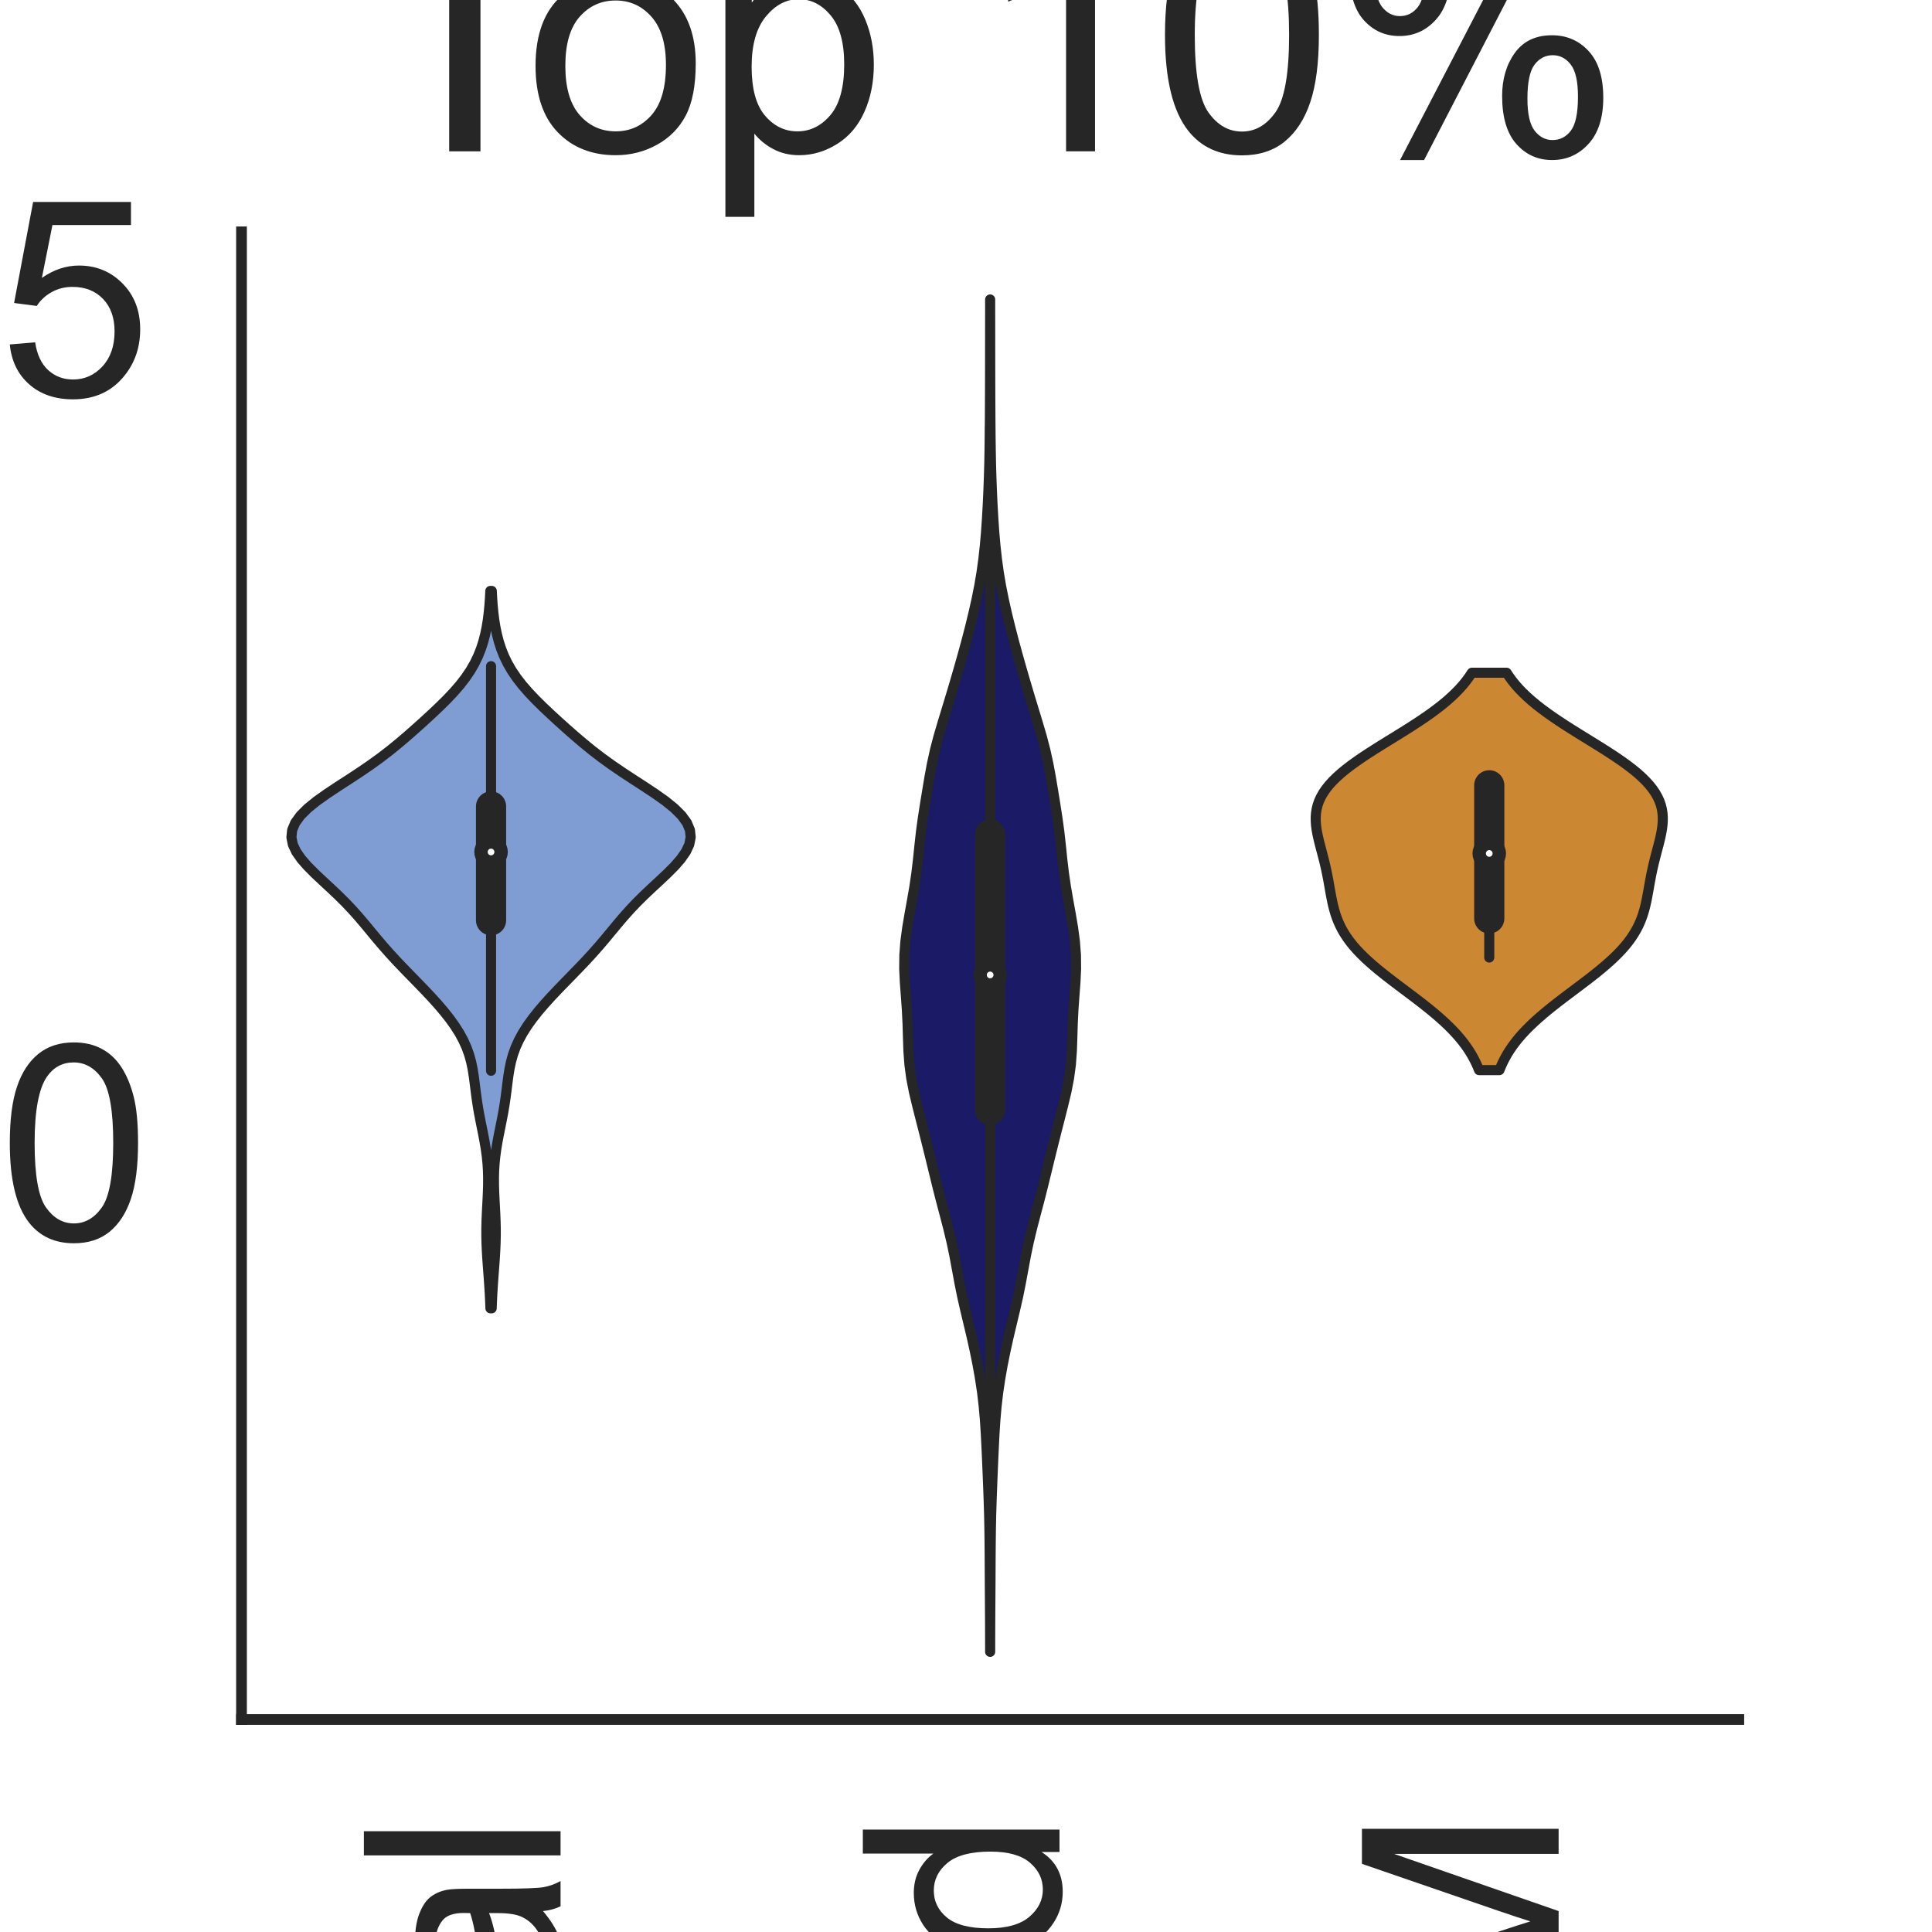 <?xml version="1.0" encoding="utf-8" standalone="no"?>
<!DOCTYPE svg PUBLIC "-//W3C//DTD SVG 1.1//EN"
  "http://www.w3.org/Graphics/SVG/1.1/DTD/svg11.dtd">
<svg height="144pt" version="1.1" viewBox="0 0 144 144" width="144pt" xmlns="http://www.w3.org/2000/svg" xmlns:xlink="http://www.w3.org/1999/xlink">
 <defs>
  <style type="text/css">*{stroke-linecap:butt;stroke-linejoin:round;}</style>
 </defs>
 <g id="figure_1">
  <g id="patch_1">
   <path d="M 0 144 
L 144 144 
L 144 0 
L 0 0 
z
" style="fill:#ffffff;"/>
  </g>
  <g id="axes_1">
   <g id="patch_2">
    <path d="M 18 128.16 
L 129.6 128.16 
L 129.6 17.28 
L 18 17.28 
z
" style="fill:#ffffff;"/>
   </g>
   <g id="matplotlib.axis_1">
    <g id="xtick_1">
     <g id="text_1">
      <!-- Original -->
      <g style="fill:#262626;" transform="translate(41.781 204.072)rotate(-90)scale(0.2 -0.2)">
       <defs>
        <path d="M 309 2231 
Q 309 3372 921 4017 
Q 1534 4663 2503 4663 
Q 3138 4663 3647 4359 
Q 4156 4056 4423 3514 
Q 4691 2972 4691 2284 
Q 4691 1588 4409 1038 
Q 4128 488 3612 205 
Q 3097 -78 2500 -78 
Q 1853 -78 1343 234 
Q 834 547 571 1087 
Q 309 1628 309 2231 
z
M 934 2222 
Q 934 1394 1379 917 
Q 1825 441 2497 441 
Q 3181 441 3623 922 
Q 4066 1403 4066 2288 
Q 4066 2847 3877 3264 
Q 3688 3681 3323 3911 
Q 2959 4141 2506 4141 
Q 1863 4141 1398 3698 
Q 934 3256 934 2222 
z
" id="ArialMT-4f" transform="scale(0.016)"/>
        <path d="M 416 0 
L 416 3319 
L 922 3319 
L 922 2816 
Q 1116 3169 1280 3281 
Q 1444 3394 1641 3394 
Q 1925 3394 2219 3213 
L 2025 2691 
Q 1819 2813 1613 2813 
Q 1428 2813 1281 2702 
Q 1134 2591 1072 2394 
Q 978 2094 978 1738 
L 978 0 
L 416 0 
z
" id="ArialMT-72" transform="scale(0.016)"/>
        <path d="M 425 3934 
L 425 4581 
L 988 4581 
L 988 3934 
L 425 3934 
z
M 425 0 
L 425 3319 
L 988 3319 
L 988 0 
L 425 0 
z
" id="ArialMT-69" transform="scale(0.016)"/>
        <path d="M 319 -275 
L 866 -356 
Q 900 -609 1056 -725 
Q 1266 -881 1628 -881 
Q 2019 -881 2231 -725 
Q 2444 -569 2519 -288 
Q 2563 -116 2559 434 
Q 2191 0 1641 0 
Q 956 0 581 494 
Q 206 988 206 1678 
Q 206 2153 378 2554 
Q 550 2956 876 3175 
Q 1203 3394 1644 3394 
Q 2231 3394 2613 2919 
L 2613 3319 
L 3131 3319 
L 3131 450 
Q 3131 -325 2973 -648 
Q 2816 -972 2473 -1159 
Q 2131 -1347 1631 -1347 
Q 1038 -1347 672 -1080 
Q 306 -813 319 -275 
z
M 784 1719 
Q 784 1066 1043 766 
Q 1303 466 1694 466 
Q 2081 466 2343 764 
Q 2606 1063 2606 1700 
Q 2606 2309 2336 2618 
Q 2066 2928 1684 2928 
Q 1309 2928 1046 2623 
Q 784 2319 784 1719 
z
" id="ArialMT-67" transform="scale(0.016)"/>
        <path d="M 422 0 
L 422 3319 
L 928 3319 
L 928 2847 
Q 1294 3394 1984 3394 
Q 2284 3394 2536 3286 
Q 2788 3178 2913 3003 
Q 3038 2828 3088 2588 
Q 3119 2431 3119 2041 
L 3119 0 
L 2556 0 
L 2556 2019 
Q 2556 2363 2490 2533 
Q 2425 2703 2258 2804 
Q 2091 2906 1866 2906 
Q 1506 2906 1245 2678 
Q 984 2450 984 1813 
L 984 0 
L 422 0 
z
" id="ArialMT-6e" transform="scale(0.016)"/>
        <path d="M 2588 409 
Q 2275 144 1986 34 
Q 1697 -75 1366 -75 
Q 819 -75 525 192 
Q 231 459 231 875 
Q 231 1119 342 1320 
Q 453 1522 633 1644 
Q 813 1766 1038 1828 
Q 1203 1872 1538 1913 
Q 2219 1994 2541 2106 
Q 2544 2222 2544 2253 
Q 2544 2597 2384 2738 
Q 2169 2928 1744 2928 
Q 1347 2928 1158 2789 
Q 969 2650 878 2297 
L 328 2372 
Q 403 2725 575 2942 
Q 747 3159 1072 3276 
Q 1397 3394 1825 3394 
Q 2250 3394 2515 3294 
Q 2781 3194 2906 3042 
Q 3031 2891 3081 2659 
Q 3109 2516 3109 2141 
L 3109 1391 
Q 3109 606 3145 398 
Q 3181 191 3288 0 
L 2700 0 
Q 2613 175 2588 409 
z
M 2541 1666 
Q 2234 1541 1622 1453 
Q 1275 1403 1131 1340 
Q 988 1278 909 1158 
Q 831 1038 831 891 
Q 831 666 1001 516 
Q 1172 366 1500 366 
Q 1825 366 2078 508 
Q 2331 650 2450 897 
Q 2541 1088 2541 1459 
L 2541 1666 
z
" id="ArialMT-61" transform="scale(0.016)"/>
        <path d="M 409 0 
L 409 4581 
L 972 4581 
L 972 0 
L 409 0 
z
" id="ArialMT-6c" transform="scale(0.016)"/>
       </defs>
       <use xlink:href="#ArialMT-4f"/>
       <use x="77.783" xlink:href="#ArialMT-72"/>
       <use x="111.084" xlink:href="#ArialMT-69"/>
       <use x="133.301" xlink:href="#ArialMT-67"/>
       <use x="188.916" xlink:href="#ArialMT-69"/>
       <use x="211.133" xlink:href="#ArialMT-6e"/>
       <use x="266.748" xlink:href="#ArialMT-61"/>
       <use x="322.363" xlink:href="#ArialMT-6c"/>
      </g>
     </g>
    </g>
    <g id="xtick_2">
     <g id="text_2">
      <!-- Mutated -->
      <g style="fill:#262626;" transform="translate(78.97 207.419)rotate(-90)scale(0.2 -0.2)">
       <defs>
        <path d="M 475 0 
L 475 4581 
L 1388 4581 
L 2472 1338 
Q 2622 884 2691 659 
Q 2769 909 2934 1394 
L 4031 4581 
L 4847 4581 
L 4847 0 
L 4263 0 
L 4263 3834 
L 2931 0 
L 2384 0 
L 1059 3900 
L 1059 0 
L 475 0 
z
" id="ArialMT-4d" transform="scale(0.016)"/>
        <path d="M 2597 0 
L 2597 488 
Q 2209 -75 1544 -75 
Q 1250 -75 995 37 
Q 741 150 617 320 
Q 494 491 444 738 
Q 409 903 409 1263 
L 409 3319 
L 972 3319 
L 972 1478 
Q 972 1038 1006 884 
Q 1059 663 1231 536 
Q 1403 409 1656 409 
Q 1909 409 2131 539 
Q 2353 669 2445 892 
Q 2538 1116 2538 1541 
L 2538 3319 
L 3100 3319 
L 3100 0 
L 2597 0 
z
" id="ArialMT-75" transform="scale(0.016)"/>
        <path d="M 1650 503 
L 1731 6 
Q 1494 -44 1306 -44 
Q 1000 -44 831 53 
Q 663 150 594 308 
Q 525 466 525 972 
L 525 2881 
L 113 2881 
L 113 3319 
L 525 3319 
L 525 4141 
L 1084 4478 
L 1084 3319 
L 1650 3319 
L 1650 2881 
L 1084 2881 
L 1084 941 
Q 1084 700 1114 631 
Q 1144 563 1211 522 
Q 1278 481 1403 481 
Q 1497 481 1650 503 
z
" id="ArialMT-74" transform="scale(0.016)"/>
        <path d="M 2694 1069 
L 3275 997 
Q 3138 488 2766 206 
Q 2394 -75 1816 -75 
Q 1088 -75 661 373 
Q 234 822 234 1631 
Q 234 2469 665 2931 
Q 1097 3394 1784 3394 
Q 2450 3394 2872 2941 
Q 3294 2488 3294 1666 
Q 3294 1616 3291 1516 
L 816 1516 
Q 847 969 1125 678 
Q 1403 388 1819 388 
Q 2128 388 2347 550 
Q 2566 713 2694 1069 
z
M 847 1978 
L 2700 1978 
Q 2663 2397 2488 2606 
Q 2219 2931 1791 2931 
Q 1403 2931 1139 2672 
Q 875 2413 847 1978 
z
" id="ArialMT-65" transform="scale(0.016)"/>
        <path d="M 2575 0 
L 2575 419 
Q 2259 -75 1647 -75 
Q 1250 -75 917 144 
Q 584 363 401 755 
Q 219 1147 219 1656 
Q 219 2153 384 2558 
Q 550 2963 881 3178 
Q 1213 3394 1622 3394 
Q 1922 3394 2156 3267 
Q 2391 3141 2538 2938 
L 2538 4581 
L 3097 4581 
L 3097 0 
L 2575 0 
z
M 797 1656 
Q 797 1019 1065 703 
Q 1334 388 1700 388 
Q 2069 388 2326 689 
Q 2584 991 2584 1609 
Q 2584 2291 2321 2609 
Q 2059 2928 1675 2928 
Q 1300 2928 1048 2622 
Q 797 2316 797 1656 
z
" id="ArialMT-64" transform="scale(0.016)"/>
       </defs>
       <use xlink:href="#ArialMT-4d"/>
       <use x="83.301" xlink:href="#ArialMT-75"/>
       <use x="138.916" xlink:href="#ArialMT-74"/>
       <use x="166.699" xlink:href="#ArialMT-61"/>
       <use x="222.314" xlink:href="#ArialMT-74"/>
       <use x="250.098" xlink:href="#ArialMT-65"/>
       <use x="305.713" xlink:href="#ArialMT-64"/>
      </g>
     </g>
    </g>
    <g id="xtick_3">
     <g id="text_3">
      <!-- STORM -->
      <g style="fill:#262626;" transform="translate(116.17 207.026)rotate(-90)scale(0.2 -0.2)">
       <defs>
        <path d="M 288 1472 
L 859 1522 
Q 900 1178 1048 958 
Q 1197 738 1509 602 
Q 1822 466 2213 466 
Q 2559 466 2825 569 
Q 3091 672 3220 851 
Q 3350 1031 3350 1244 
Q 3350 1459 3225 1620 
Q 3100 1781 2813 1891 
Q 2628 1963 1997 2114 
Q 1366 2266 1113 2400 
Q 784 2572 623 2826 
Q 463 3081 463 3397 
Q 463 3744 659 4045 
Q 856 4347 1234 4503 
Q 1613 4659 2075 4659 
Q 2584 4659 2973 4495 
Q 3363 4331 3572 4012 
Q 3781 3694 3797 3291 
L 3216 3247 
Q 3169 3681 2898 3903 
Q 2628 4125 2100 4125 
Q 1550 4125 1298 3923 
Q 1047 3722 1047 3438 
Q 1047 3191 1225 3031 
Q 1400 2872 2139 2705 
Q 2878 2538 3153 2413 
Q 3553 2228 3743 1945 
Q 3934 1663 3934 1294 
Q 3934 928 3725 604 
Q 3516 281 3123 101 
Q 2731 -78 2241 -78 
Q 1619 -78 1198 103 
Q 778 284 539 648 
Q 300 1013 288 1472 
z
" id="ArialMT-53" transform="scale(0.016)"/>
        <path d="M 1659 0 
L 1659 4041 
L 150 4041 
L 150 4581 
L 3781 4581 
L 3781 4041 
L 2266 4041 
L 2266 0 
L 1659 0 
z
" id="ArialMT-54" transform="scale(0.016)"/>
        <path d="M 503 0 
L 503 4581 
L 2534 4581 
Q 3147 4581 3465 4457 
Q 3784 4334 3975 4021 
Q 4166 3709 4166 3331 
Q 4166 2844 3850 2509 
Q 3534 2175 2875 2084 
Q 3116 1969 3241 1856 
Q 3506 1613 3744 1247 
L 4541 0 
L 3778 0 
L 3172 953 
Q 2906 1366 2734 1584 
Q 2563 1803 2427 1890 
Q 2291 1978 2150 2013 
Q 2047 2034 1813 2034 
L 1109 2034 
L 1109 0 
L 503 0 
z
M 1109 2559 
L 2413 2559 
Q 2828 2559 3062 2645 
Q 3297 2731 3419 2920 
Q 3541 3109 3541 3331 
Q 3541 3656 3305 3865 
Q 3069 4075 2559 4075 
L 1109 4075 
L 1109 2559 
z
" id="ArialMT-52" transform="scale(0.016)"/>
       </defs>
       <use xlink:href="#ArialMT-53"/>
       <use x="66.699" xlink:href="#ArialMT-54"/>
       <use x="126.033" xlink:href="#ArialMT-4f"/>
       <use x="203.816" xlink:href="#ArialMT-52"/>
       <use x="276.033" xlink:href="#ArialMT-4d"/>
      </g>
     </g>
    </g>
    <g id="text_4">
     <!-- Method -->
     <g style="fill:#262626;" transform="translate(40.448 225.735)scale(0.2 -0.2)">
      <defs>
       <path d="M 422 0 
L 422 4581 
L 984 4581 
L 984 2938 
Q 1378 3394 1978 3394 
Q 2347 3394 2619 3248 
Q 2891 3103 3008 2847 
Q 3125 2591 3125 2103 
L 3125 0 
L 2563 0 
L 2563 2103 
Q 2563 2525 2380 2717 
Q 2197 2909 1863 2909 
Q 1613 2909 1392 2779 
Q 1172 2650 1078 2428 
Q 984 2206 984 1816 
L 984 0 
L 422 0 
z
" id="ArialMT-68" transform="scale(0.016)"/>
       <path d="M 213 1659 
Q 213 2581 725 3025 
Q 1153 3394 1769 3394 
Q 2453 3394 2887 2945 
Q 3322 2497 3322 1706 
Q 3322 1066 3130 698 
Q 2938 331 2570 128 
Q 2203 -75 1769 -75 
Q 1072 -75 642 372 
Q 213 819 213 1659 
z
M 791 1659 
Q 791 1022 1069 705 
Q 1347 388 1769 388 
Q 2188 388 2466 706 
Q 2744 1025 2744 1678 
Q 2744 2294 2464 2611 
Q 2184 2928 1769 2928 
Q 1347 2928 1069 2612 
Q 791 2297 791 1659 
z
" id="ArialMT-6f" transform="scale(0.016)"/>
      </defs>
      <use xlink:href="#ArialMT-4d"/>
      <use x="83.301" xlink:href="#ArialMT-65"/>
      <use x="138.916" xlink:href="#ArialMT-74"/>
      <use x="166.699" xlink:href="#ArialMT-68"/>
      <use x="222.314" xlink:href="#ArialMT-6f"/>
      <use x="277.93" xlink:href="#ArialMT-64"/>
     </g>
    </g>
   </g>
   <g id="matplotlib.axis_2">
    <g id="ytick_1">
     <g id="text_5">
      <!-- 0.0 -->
      <g style="fill:#262626;" transform="translate(-16.8 92.416)scale(0.2 -0.2)">
       <defs>
        <path d="M 266 2259 
Q 266 3072 433 3567 
Q 600 4063 929 4331 
Q 1259 4600 1759 4600 
Q 2128 4600 2406 4451 
Q 2684 4303 2865 4023 
Q 3047 3744 3150 3342 
Q 3253 2941 3253 2259 
Q 3253 1453 3087 958 
Q 2922 463 2592 192 
Q 2263 -78 1759 -78 
Q 1097 -78 719 397 
Q 266 969 266 2259 
z
M 844 2259 
Q 844 1131 1108 757 
Q 1372 384 1759 384 
Q 2147 384 2411 759 
Q 2675 1134 2675 2259 
Q 2675 3391 2411 3762 
Q 2147 4134 1753 4134 
Q 1366 4134 1134 3806 
Q 844 3388 844 2259 
z
" id="ArialMT-30" transform="scale(0.016)"/>
        <path d="M 581 0 
L 581 641 
L 1222 641 
L 1222 0 
L 581 0 
z
" id="ArialMT-2e" transform="scale(0.016)"/>
       </defs>
       <use xlink:href="#ArialMT-30"/>
       <use x="55.615" xlink:href="#ArialMT-2e"/>
       <use x="83.398" xlink:href="#ArialMT-30"/>
      </g>
     </g>
    </g>
    <g id="ytick_2">
     <g id="text_6">
      <!-- 2.5 -->
      <g style="fill:#262626;" transform="translate(-16.8 29.514)scale(0.2 -0.2)">
       <defs>
        <path d="M 3222 541 
L 3222 0 
L 194 0 
Q 188 203 259 391 
Q 375 700 629 1000 
Q 884 1300 1366 1694 
Q 2113 2306 2375 2664 
Q 2638 3022 2638 3341 
Q 2638 3675 2398 3904 
Q 2159 4134 1775 4134 
Q 1369 4134 1125 3890 
Q 881 3647 878 3216 
L 300 3275 
Q 359 3922 746 4261 
Q 1134 4600 1788 4600 
Q 2447 4600 2831 4234 
Q 3216 3869 3216 3328 
Q 3216 3053 3103 2787 
Q 2991 2522 2730 2228 
Q 2469 1934 1863 1422 
Q 1356 997 1212 845 
Q 1069 694 975 541 
L 3222 541 
z
" id="ArialMT-32" transform="scale(0.016)"/>
        <path d="M 266 1200 
L 856 1250 
Q 922 819 1161 601 
Q 1400 384 1738 384 
Q 2144 384 2425 690 
Q 2706 997 2706 1503 
Q 2706 1984 2436 2262 
Q 2166 2541 1728 2541 
Q 1456 2541 1237 2417 
Q 1019 2294 894 2097 
L 366 2166 
L 809 4519 
L 3088 4519 
L 3088 3981 
L 1259 3981 
L 1013 2750 
Q 1425 3038 1878 3038 
Q 2478 3038 2890 2622 
Q 3303 2206 3303 1553 
Q 3303 931 2941 478 
Q 2500 -78 1738 -78 
Q 1113 -78 717 272 
Q 322 622 266 1200 
z
" id="ArialMT-35" transform="scale(0.016)"/>
       </defs>
       <use xlink:href="#ArialMT-32"/>
       <use x="55.615" xlink:href="#ArialMT-2e"/>
       <use x="83.398" xlink:href="#ArialMT-35"/>
      </g>
     </g>
    </g>
    <g id="text_7">
     <!-- Predictions -->
     <g style="fill:#262626;" transform="translate(-24.775 122.186)rotate(-90)scale(0.2 -0.2)">
      <defs>
       <path d="M 494 0 
L 494 4581 
L 2222 4581 
Q 2678 4581 2919 4538 
Q 3256 4481 3484 4323 
Q 3713 4166 3852 3881 
Q 3991 3597 3991 3256 
Q 3991 2672 3619 2267 
Q 3247 1863 2275 1863 
L 1100 1863 
L 1100 0 
L 494 0 
z
M 1100 2403 
L 2284 2403 
Q 2872 2403 3119 2622 
Q 3366 2841 3366 3238 
Q 3366 3525 3220 3729 
Q 3075 3934 2838 4000 
Q 2684 4041 2272 4041 
L 1100 4041 
L 1100 2403 
z
" id="ArialMT-50" transform="scale(0.016)"/>
       <path d="M 2588 1216 
L 3141 1144 
Q 3050 572 2676 248 
Q 2303 -75 1759 -75 
Q 1078 -75 664 370 
Q 250 816 250 1647 
Q 250 2184 428 2587 
Q 606 2991 970 3192 
Q 1334 3394 1763 3394 
Q 2303 3394 2647 3120 
Q 2991 2847 3088 2344 
L 2541 2259 
Q 2463 2594 2264 2762 
Q 2066 2931 1784 2931 
Q 1359 2931 1093 2626 
Q 828 2322 828 1663 
Q 828 994 1084 691 
Q 1341 388 1753 388 
Q 2084 388 2306 591 
Q 2528 794 2588 1216 
z
" id="ArialMT-63" transform="scale(0.016)"/>
       <path d="M 197 991 
L 753 1078 
Q 800 744 1014 566 
Q 1228 388 1613 388 
Q 2000 388 2187 545 
Q 2375 703 2375 916 
Q 2375 1106 2209 1216 
Q 2094 1291 1634 1406 
Q 1016 1563 777 1677 
Q 538 1791 414 1992 
Q 291 2194 291 2438 
Q 291 2659 392 2848 
Q 494 3038 669 3163 
Q 800 3259 1026 3326 
Q 1253 3394 1513 3394 
Q 1903 3394 2198 3281 
Q 2494 3169 2634 2976 
Q 2775 2784 2828 2463 
L 2278 2388 
Q 2241 2644 2061 2787 
Q 1881 2931 1553 2931 
Q 1166 2931 1000 2803 
Q 834 2675 834 2503 
Q 834 2394 903 2306 
Q 972 2216 1119 2156 
Q 1203 2125 1616 2013 
Q 2213 1853 2448 1751 
Q 2684 1650 2818 1456 
Q 2953 1263 2953 975 
Q 2953 694 2789 445 
Q 2625 197 2315 61 
Q 2006 -75 1616 -75 
Q 969 -75 630 194 
Q 291 463 197 991 
z
" id="ArialMT-73" transform="scale(0.016)"/>
      </defs>
      <use xlink:href="#ArialMT-50"/>
      <use x="66.699" xlink:href="#ArialMT-72"/>
      <use x="100" xlink:href="#ArialMT-65"/>
      <use x="155.615" xlink:href="#ArialMT-64"/>
      <use x="211.23" xlink:href="#ArialMT-69"/>
      <use x="233.447" xlink:href="#ArialMT-63"/>
      <use x="283.447" xlink:href="#ArialMT-74"/>
      <use x="311.23" xlink:href="#ArialMT-69"/>
      <use x="333.447" xlink:href="#ArialMT-6f"/>
      <use x="389.062" xlink:href="#ArialMT-6e"/>
      <use x="444.678" xlink:href="#ArialMT-73"/>
     </g>
    </g>
   </g>
   <g id="PolyCollection_1">
    <defs>
     <path d="M 36.647 -46.484 
L 36.553 -46.484 
L 36.532 -47.024 
L 36.505 -47.564 
L 36.472 -48.104 
L 36.435 -48.644 
L 36.395 -49.184 
L 36.354 -49.724 
L 36.316 -50.265 
L 36.284 -50.805 
L 36.261 -51.345 
L 36.249 -51.885 
L 36.249 -52.425 
L 36.261 -52.965 
L 36.283 -53.505 
L 36.31 -54.045 
L 36.339 -54.586 
L 36.364 -55.126 
L 36.38 -55.666 
L 36.383 -56.206 
L 36.369 -56.746 
L 36.335 -57.286 
L 36.281 -57.826 
L 36.208 -58.366 
L 36.117 -58.907 
L 36.015 -59.447 
L 35.906 -59.987 
L 35.798 -60.527 
L 35.695 -61.067 
L 35.603 -61.607 
L 35.523 -62.147 
L 35.452 -62.687 
L 35.385 -63.228 
L 35.315 -63.768 
L 35.229 -64.308 
L 35.117 -64.848 
L 34.968 -65.388 
L 34.774 -65.928 
L 34.53 -66.468 
L 34.236 -67.008 
L 33.892 -67.549 
L 33.503 -68.089 
L 33.075 -68.629 
L 32.613 -69.169 
L 32.124 -69.709 
L 31.614 -70.249 
L 31.091 -70.789 
L 30.564 -71.329 
L 30.039 -71.87 
L 29.525 -72.41 
L 29.029 -72.95 
L 28.552 -73.49 
L 28.092 -74.03 
L 27.644 -74.57 
L 27.197 -75.11 
L 26.738 -75.651 
L 26.257 -76.191 
L 25.745 -76.731 
L 25.2 -77.271 
L 24.629 -77.811 
L 24.046 -78.351 
L 23.472 -78.891 
L 22.933 -79.431 
L 22.46 -79.972 
L 22.082 -80.512 
L 21.827 -81.052 
L 21.72 -81.592 
L 21.776 -82.132 
L 22.002 -82.672 
L 22.393 -83.212 
L 22.935 -83.752 
L 23.602 -84.293 
L 24.362 -84.833 
L 25.176 -85.373 
L 26.01 -85.913 
L 26.832 -86.453 
L 27.623 -86.993 
L 28.369 -87.533 
L 29.071 -88.073 
L 29.734 -88.614 
L 30.368 -89.154 
L 30.982 -89.694 
L 31.582 -90.234 
L 32.169 -90.774 
L 32.74 -91.314 
L 33.287 -91.854 
L 33.8 -92.394 
L 34.27 -92.935 
L 34.689 -93.475 
L 35.056 -94.015 
L 35.368 -94.555 
L 35.63 -95.095 
L 35.845 -95.635 
L 36.02 -96.175 
L 36.161 -96.716 
L 36.272 -97.256 
L 36.36 -97.796 
L 36.427 -98.336 
L 36.479 -98.876 
L 36.517 -99.416 
L 36.545 -99.956 
L 36.655 -99.956 
L 36.655 -99.956 
L 36.683 -99.416 
L 36.721 -98.876 
L 36.773 -98.336 
L 36.84 -97.796 
L 36.928 -97.256 
L 37.039 -96.716 
L 37.18 -96.175 
L 37.355 -95.635 
L 37.57 -95.095 
L 37.832 -94.555 
L 38.144 -94.015 
L 38.511 -93.475 
L 38.93 -92.935 
L 39.4 -92.394 
L 39.913 -91.854 
L 40.46 -91.314 
L 41.031 -90.774 
L 41.618 -90.234 
L 42.218 -89.694 
L 42.832 -89.154 
L 43.466 -88.614 
L 44.129 -88.073 
L 44.831 -87.533 
L 45.577 -86.993 
L 46.368 -86.453 
L 47.19 -85.913 
L 48.024 -85.373 
L 48.838 -84.833 
L 49.598 -84.293 
L 50.265 -83.752 
L 50.807 -83.212 
L 51.199 -82.672 
L 51.424 -82.132 
L 51.48 -81.592 
L 51.373 -81.052 
L 51.118 -80.512 
L 50.74 -79.972 
L 50.267 -79.431 
L 49.728 -78.891 
L 49.154 -78.351 
L 48.571 -77.811 
L 48 -77.271 
L 47.455 -76.731 
L 46.943 -76.191 
L 46.462 -75.651 
L 46.003 -75.11 
L 45.556 -74.57 
L 45.108 -74.03 
L 44.648 -73.49 
L 44.171 -72.95 
L 43.675 -72.41 
L 43.161 -71.87 
L 42.636 -71.329 
L 42.109 -70.789 
L 41.586 -70.249 
L 41.076 -69.709 
L 40.587 -69.169 
L 40.125 -68.629 
L 39.697 -68.089 
L 39.308 -67.549 
L 38.964 -67.008 
L 38.67 -66.468 
L 38.426 -65.928 
L 38.232 -65.388 
L 38.083 -64.848 
L 37.971 -64.308 
L 37.885 -63.768 
L 37.815 -63.228 
L 37.748 -62.687 
L 37.677 -62.147 
L 37.597 -61.607 
L 37.505 -61.067 
L 37.402 -60.527 
L 37.294 -59.987 
L 37.185 -59.447 
L 37.083 -58.907 
L 36.992 -58.366 
L 36.919 -57.826 
L 36.865 -57.286 
L 36.831 -56.746 
L 36.817 -56.206 
L 36.82 -55.666 
L 36.836 -55.126 
L 36.861 -54.586 
L 36.89 -54.045 
L 36.917 -53.505 
L 36.939 -52.965 
L 36.951 -52.425 
L 36.951 -51.885 
L 36.939 -51.345 
L 36.916 -50.805 
L 36.884 -50.265 
L 36.846 -49.724 
L 36.805 -49.184 
L 36.765 -48.644 
L 36.728 -48.104 
L 36.695 -47.564 
L 36.668 -47.024 
L 36.647 -46.484 
z
" id="mf608b77f54" style="stroke:#262626;stroke-width:0.75;"/>
    </defs>
    <g clip-path="url(#p742ef0a41a)">
     <use style="fill:#7f9dd2;stroke:#262626;stroke-width:0.75;" x="0" xlink:href="#mf608b77f54" y="144"/>
    </g>
   </g>
   <g id="PolyCollection_2">
    <defs>
     <path d="M 73.801 -20.88 
L 73.799 -20.88 
L 73.797 -21.898 
L 73.794 -22.916 
L 73.789 -23.935 
L 73.782 -24.953 
L 73.775 -25.971 
L 73.77 -26.989 
L 73.765 -28.007 
L 73.757 -29.025 
L 73.744 -30.044 
L 73.723 -31.062 
L 73.693 -32.08 
L 73.656 -33.098 
L 73.615 -34.116 
L 73.572 -35.135 
L 73.526 -36.153 
L 73.474 -37.171 
L 73.408 -38.189 
L 73.318 -39.207 
L 73.199 -40.225 
L 73.046 -41.244 
L 72.866 -42.262 
L 72.661 -43.28 
L 72.436 -44.298 
L 72.195 -45.316 
L 71.951 -46.335 
L 71.719 -47.353 
L 71.513 -48.371 
L 71.325 -49.389 
L 71.136 -50.407 
L 70.923 -51.425 
L 70.679 -52.444 
L 70.414 -53.462 
L 70.144 -54.48 
L 69.885 -55.498 
L 69.635 -56.516 
L 69.387 -57.535 
L 69.135 -58.553 
L 68.879 -59.571 
L 68.619 -60.589 
L 68.36 -61.607 
L 68.117 -62.625 
L 67.918 -63.644 
L 67.782 -64.662 
L 67.708 -65.68 
L 67.673 -66.698 
L 67.643 -67.716 
L 67.593 -68.735 
L 67.52 -69.753 
L 67.443 -70.771 
L 67.395 -71.789 
L 67.405 -72.807 
L 67.482 -73.825 
L 67.618 -74.844 
L 67.79 -75.862 
L 67.975 -76.88 
L 68.151 -77.898 
L 68.301 -78.916 
L 68.422 -79.935 
L 68.527 -80.953 
L 68.64 -81.971 
L 68.778 -82.989 
L 68.936 -84.007 
L 69.102 -85.025 
L 69.272 -86.044 
L 69.46 -87.062 
L 69.684 -88.08 
L 69.95 -89.098 
L 70.249 -90.116 
L 70.56 -91.135 
L 70.869 -92.153 
L 71.171 -93.171 
L 71.467 -94.189 
L 71.755 -95.207 
L 72.034 -96.225 
L 72.298 -97.244 
L 72.547 -98.262 
L 72.777 -99.28 
L 72.981 -100.298 
L 73.155 -101.316 
L 73.295 -102.335 
L 73.407 -103.353 
L 73.495 -104.371 
L 73.565 -105.389 
L 73.622 -106.407 
L 73.669 -107.425 
L 73.707 -108.444 
L 73.736 -109.462 
L 73.755 -110.48 
L 73.769 -111.498 
L 73.778 -112.516 
L 73.784 -113.535 
L 73.789 -114.553 
L 73.792 -115.571 
L 73.794 -116.589 
L 73.795 -117.607 
L 73.796 -118.625 
L 73.797 -119.644 
L 73.799 -120.662 
L 73.799 -121.68 
L 73.801 -121.68 
L 73.801 -121.68 
L 73.801 -120.662 
L 73.803 -119.644 
L 73.804 -118.625 
L 73.805 -117.607 
L 73.806 -116.589 
L 73.808 -115.571 
L 73.811 -114.553 
L 73.816 -113.535 
L 73.822 -112.516 
L 73.831 -111.498 
L 73.845 -110.48 
L 73.864 -109.462 
L 73.893 -108.444 
L 73.931 -107.425 
L 73.978 -106.407 
L 74.035 -105.389 
L 74.105 -104.371 
L 74.193 -103.353 
L 74.305 -102.335 
L 74.445 -101.316 
L 74.619 -100.298 
L 74.823 -99.28 
L 75.053 -98.262 
L 75.302 -97.244 
L 75.566 -96.225 
L 75.845 -95.207 
L 76.133 -94.189 
L 76.429 -93.171 
L 76.731 -92.153 
L 77.04 -91.135 
L 77.351 -90.116 
L 77.65 -89.098 
L 77.916 -88.08 
L 78.14 -87.062 
L 78.328 -86.044 
L 78.498 -85.025 
L 78.664 -84.007 
L 78.822 -82.989 
L 78.96 -81.971 
L 79.073 -80.953 
L 79.178 -79.935 
L 79.299 -78.916 
L 79.449 -77.898 
L 79.625 -76.88 
L 79.81 -75.862 
L 79.982 -74.844 
L 80.118 -73.825 
L 80.195 -72.807 
L 80.205 -71.789 
L 80.157 -70.771 
L 80.08 -69.753 
L 80.007 -68.735 
L 79.957 -67.716 
L 79.927 -66.698 
L 79.892 -65.68 
L 79.818 -64.662 
L 79.682 -63.644 
L 79.483 -62.625 
L 79.24 -61.607 
L 78.981 -60.589 
L 78.721 -59.571 
L 78.465 -58.553 
L 78.213 -57.535 
L 77.965 -56.516 
L 77.715 -55.498 
L 77.456 -54.48 
L 77.186 -53.462 
L 76.921 -52.444 
L 76.677 -51.425 
L 76.464 -50.407 
L 76.275 -49.389 
L 76.087 -48.371 
L 75.881 -47.353 
L 75.649 -46.335 
L 75.405 -45.316 
L 75.164 -44.298 
L 74.939 -43.28 
L 74.734 -42.262 
L 74.554 -41.244 
L 74.401 -40.225 
L 74.282 -39.207 
L 74.192 -38.189 
L 74.126 -37.171 
L 74.074 -36.153 
L 74.028 -35.135 
L 73.985 -34.116 
L 73.944 -33.098 
L 73.907 -32.08 
L 73.877 -31.062 
L 73.856 -30.044 
L 73.843 -29.025 
L 73.835 -28.007 
L 73.83 -26.989 
L 73.825 -25.971 
L 73.818 -24.953 
L 73.811 -23.935 
L 73.806 -22.916 
L 73.803 -21.898 
L 73.801 -20.88 
z
" id="md5b3edf3eb" style="stroke:#262626;stroke-width:0.75;"/>
    </defs>
    <g clip-path="url(#p742ef0a41a)">
     <use style="fill:#1a1a66;stroke:#262626;stroke-width:0.75;" x="0" xlink:href="#md5b3edf3eb" y="144"/>
    </g>
   </g>
   <g id="PolyCollection_3">
    <defs>
     <path d="M 111.761 -64.24 
L 110.239 -64.24 
L 110.117 -64.539 
L 109.98 -64.839 
L 109.827 -65.138 
L 109.658 -65.437 
L 109.471 -65.736 
L 109.266 -66.035 
L 109.043 -66.334 
L 108.801 -66.634 
L 108.54 -66.933 
L 108.26 -67.232 
L 107.962 -67.531 
L 107.647 -67.83 
L 107.315 -68.129 
L 106.968 -68.429 
L 106.608 -68.728 
L 106.235 -69.027 
L 105.852 -69.326 
L 105.462 -69.625 
L 105.066 -69.924 
L 104.668 -70.224 
L 104.27 -70.523 
L 103.875 -70.822 
L 103.485 -71.121 
L 103.104 -71.42 
L 102.734 -71.719 
L 102.377 -72.019 
L 102.036 -72.318 
L 101.712 -72.617 
L 101.408 -72.916 
L 101.124 -73.215 
L 100.862 -73.514 
L 100.622 -73.814 
L 100.404 -74.113 
L 100.209 -74.412 
L 100.034 -74.711 
L 99.88 -75.01 
L 99.746 -75.309 
L 99.628 -75.609 
L 99.527 -75.908 
L 99.439 -76.207 
L 99.362 -76.506 
L 99.295 -76.805 
L 99.235 -77.104 
L 99.179 -77.404 
L 99.126 -77.703 
L 99.073 -78.002 
L 99.02 -78.301 
L 98.964 -78.6 
L 98.905 -78.899 
L 98.842 -79.199 
L 98.774 -79.498 
L 98.703 -79.797 
L 98.627 -80.096 
L 98.549 -80.395 
L 98.47 -80.694 
L 98.391 -80.994 
L 98.315 -81.293 
L 98.244 -81.592 
L 98.181 -81.891 
L 98.128 -82.19 
L 98.09 -82.489 
L 98.068 -82.789 
L 98.066 -83.088 
L 98.086 -83.387 
L 98.132 -83.686 
L 98.206 -83.985 
L 98.31 -84.284 
L 98.446 -84.584 
L 98.615 -84.883 
L 98.818 -85.182 
L 99.055 -85.481 
L 99.325 -85.78 
L 99.629 -86.079 
L 99.963 -86.379 
L 100.328 -86.678 
L 100.719 -86.977 
L 101.135 -87.276 
L 101.571 -87.575 
L 102.025 -87.874 
L 102.493 -88.174 
L 102.971 -88.473 
L 103.454 -88.772 
L 103.939 -89.071 
L 104.422 -89.37 
L 104.9 -89.669 
L 105.369 -89.968 
L 105.825 -90.268 
L 106.267 -90.567 
L 106.691 -90.866 
L 107.095 -91.165 
L 107.478 -91.464 
L 107.839 -91.763 
L 108.176 -92.063 
L 108.489 -92.362 
L 108.779 -92.661 
L 109.044 -92.96 
L 109.287 -93.259 
L 109.506 -93.558 
L 109.704 -93.858 
L 112.296 -93.858 
L 112.296 -93.858 
L 112.494 -93.558 
L 112.713 -93.259 
L 112.956 -92.96 
L 113.221 -92.661 
L 113.511 -92.362 
L 113.824 -92.063 
L 114.161 -91.763 
L 114.522 -91.464 
L 114.905 -91.165 
L 115.309 -90.866 
L 115.733 -90.567 
L 116.175 -90.268 
L 116.631 -89.968 
L 117.1 -89.669 
L 117.578 -89.37 
L 118.061 -89.071 
L 118.546 -88.772 
L 119.029 -88.473 
L 119.507 -88.174 
L 119.975 -87.874 
L 120.429 -87.575 
L 120.865 -87.276 
L 121.281 -86.977 
L 121.672 -86.678 
L 122.037 -86.379 
L 122.371 -86.079 
L 122.675 -85.78 
L 122.945 -85.481 
L 123.182 -85.182 
L 123.385 -84.883 
L 123.554 -84.584 
L 123.69 -84.284 
L 123.794 -83.985 
L 123.868 -83.686 
L 123.914 -83.387 
L 123.934 -83.088 
L 123.932 -82.789 
L 123.91 -82.489 
L 123.872 -82.19 
L 123.819 -81.891 
L 123.756 -81.592 
L 123.685 -81.293 
L 123.609 -80.994 
L 123.53 -80.694 
L 123.451 -80.395 
L 123.373 -80.096 
L 123.297 -79.797 
L 123.226 -79.498 
L 123.158 -79.199 
L 123.095 -78.899 
L 123.036 -78.6 
L 122.98 -78.301 
L 122.927 -78.002 
L 122.874 -77.703 
L 122.821 -77.404 
L 122.765 -77.104 
L 122.705 -76.805 
L 122.638 -76.506 
L 122.561 -76.207 
L 122.473 -75.908 
L 122.372 -75.609 
L 122.254 -75.309 
L 122.12 -75.01 
L 121.966 -74.711 
L 121.791 -74.412 
L 121.596 -74.113 
L 121.378 -73.814 
L 121.138 -73.514 
L 120.876 -73.215 
L 120.592 -72.916 
L 120.288 -72.617 
L 119.964 -72.318 
L 119.623 -72.019 
L 119.266 -71.719 
L 118.896 -71.42 
L 118.515 -71.121 
L 118.125 -70.822 
L 117.73 -70.523 
L 117.332 -70.224 
L 116.934 -69.924 
L 116.538 -69.625 
L 116.148 -69.326 
L 115.765 -69.027 
L 115.392 -68.728 
L 115.032 -68.429 
L 114.685 -68.129 
L 114.353 -67.83 
L 114.038 -67.531 
L 113.74 -67.232 
L 113.46 -66.933 
L 113.199 -66.634 
L 112.957 -66.334 
L 112.734 -66.035 
L 112.529 -65.736 
L 112.342 -65.437 
L 112.173 -65.138 
L 112.02 -64.839 
L 111.883 -64.539 
L 111.761 -64.24 
z
" id="mfe7fb27de6" style="stroke:#262626;stroke-width:0.75;"/>
    </defs>
    <g clip-path="url(#p742ef0a41a)">
     <use style="fill:#cc8733;stroke:#262626;stroke-width:0.75;" x="0" xlink:href="#mfe7fb27de6" y="144"/>
    </g>
   </g>
   <g id="line2d_1">
    <path clip-path="url(#p742ef0a41a)" d="M 36.6 79.809 
L 36.6 49.651 
" style="fill:none;stroke:#262626;stroke-linecap:round;stroke-width:0.75;"/>
   </g>
   <g id="line2d_2">
    <path clip-path="url(#p742ef0a41a)" d="M 36.6 68.589 
L 36.6 60.107 
" style="fill:none;stroke:#262626;stroke-linecap:round;stroke-width:2.25;"/>
   </g>
   <g id="line2d_3">
    <path clip-path="url(#p742ef0a41a)" d="M 73.8 113.428 
L 73.8 31.818 
" style="fill:none;stroke:#262626;stroke-linecap:round;stroke-width:0.75;"/>
   </g>
   <g id="line2d_4">
    <path clip-path="url(#p742ef0a41a)" d="M 73.8 82.728 
L 73.8 62.187 
" style="fill:none;stroke:#262626;stroke-linecap:round;stroke-width:2.25;"/>
   </g>
   <g id="line2d_5">
    <path clip-path="url(#p742ef0a41a)" d="M 111 71.369 
L 111 58.533 
" style="fill:none;stroke:#262626;stroke-linecap:round;stroke-width:0.75;"/>
   </g>
   <g id="line2d_6">
    <path clip-path="url(#p742ef0a41a)" d="M 111 68.452 
L 111 58.533 
" style="fill:none;stroke:#262626;stroke-linecap:round;stroke-width:2.25;"/>
   </g>
   <g id="patch_3">
    <path d="M 18 128.16 
L 18 17.28 
" style="fill:none;stroke:#262626;stroke-linecap:square;stroke-linejoin:miter;stroke-width:0.8;"/>
   </g>
   <g id="patch_4">
    <path d="M 18 128.16 
L 129.6 128.16 
" style="fill:none;stroke:#262626;stroke-linecap:square;stroke-linejoin:miter;stroke-width:0.8;"/>
   </g>
   <g id="PathCollection_1">
    <defs>
     <path d="M 0 0.75 
C 0.199 0.75 0.39 0.671 0.53 0.53 
C 0.671 0.39 0.75 0.199 0.75 0 
C 0.75 -0.199 0.671 -0.39 0.53 -0.53 
C 0.39 -0.671 0.199 -0.75 0 -0.75 
C -0.199 -0.75 -0.39 -0.671 -0.53 -0.53 
C -0.671 -0.39 -0.75 -0.199 -0.75 0 
C -0.75 0.199 -0.671 0.39 -0.53 0.53 
C -0.39 0.671 -0.199 0.75 0 0.75 
z
" id="m1d174e9721" style="stroke:#262626;"/>
    </defs>
    <g clip-path="url(#p742ef0a41a)">
     <use style="fill:#ffffff;stroke:#262626;" x="36.6" xlink:href="#m1d174e9721" y="63.502"/>
    </g>
   </g>
   <g id="PathCollection_2">
    <g clip-path="url(#p742ef0a41a)">
     <use style="fill:#ffffff;stroke:#262626;" x="73.8" xlink:href="#m1d174e9721" y="72.667"/>
    </g>
   </g>
   <g id="PathCollection_3">
    <g clip-path="url(#p742ef0a41a)">
     <use style="fill:#ffffff;stroke:#262626;" x="111" xlink:href="#m1d174e9721" y="63.611"/>
    </g>
   </g>
   <g id="text_8">
    <!-- Top 10% -->
    <g style="fill:#262626;" transform="translate(27.109 11.28)scale(0.24 -0.24)">
     <defs>
      <path d="M 422 -1272 
L 422 3319 
L 934 3319 
L 934 2888 
Q 1116 3141 1344 3267 
Q 1572 3394 1897 3394 
Q 2322 3394 2647 3175 
Q 2972 2956 3137 2557 
Q 3303 2159 3303 1684 
Q 3303 1175 3120 767 
Q 2938 359 2589 142 
Q 2241 -75 1856 -75 
Q 1575 -75 1351 44 
Q 1128 163 984 344 
L 984 -1272 
L 422 -1272 
z
M 931 1641 
Q 931 1000 1190 694 
Q 1450 388 1819 388 
Q 2194 388 2461 705 
Q 2728 1022 2728 1688 
Q 2728 2322 2467 2637 
Q 2206 2953 1844 2953 
Q 1484 2953 1207 2617 
Q 931 2281 931 1641 
z
" id="ArialMT-70" transform="scale(0.016)"/>
      <path id="ArialMT-20" transform="scale(0.016)"/>
      <path d="M 2384 0 
L 1822 0 
L 1822 3584 
Q 1619 3391 1289 3197 
Q 959 3003 697 2906 
L 697 3450 
Q 1169 3672 1522 3987 
Q 1875 4303 2022 4600 
L 2384 4600 
L 2384 0 
z
" id="ArialMT-31" transform="scale(0.016)"/>
      <path d="M 372 3481 
Q 372 3972 619 4315 
Q 866 4659 1334 4659 
Q 1766 4659 2048 4351 
Q 2331 4044 2331 3447 
Q 2331 2866 2045 2552 
Q 1759 2238 1341 2238 
Q 925 2238 648 2547 
Q 372 2856 372 3481 
z
M 1350 4272 
Q 1141 4272 1002 4090 
Q 863 3909 863 3425 
Q 863 2984 1003 2804 
Q 1144 2625 1350 2625 
Q 1563 2625 1702 2806 
Q 1841 2988 1841 3469 
Q 1841 3913 1700 4092 
Q 1559 4272 1350 4272 
z
M 1353 -169 
L 3859 4659 
L 4316 4659 
L 1819 -169 
L 1353 -169 
z
M 3334 1075 
Q 3334 1569 3581 1911 
Q 3828 2253 4300 2253 
Q 4731 2253 5014 1945 
Q 5297 1638 5297 1041 
Q 5297 459 5011 145 
Q 4725 -169 4303 -169 
Q 3888 -169 3611 142 
Q 3334 453 3334 1075 
z
M 4316 1866 
Q 4103 1866 3964 1684 
Q 3825 1503 3825 1019 
Q 3825 581 3965 400 
Q 4106 219 4313 219 
Q 4528 219 4667 400 
Q 4806 581 4806 1063 
Q 4806 1506 4665 1686 
Q 4525 1866 4316 1866 
z
" id="ArialMT-25" transform="scale(0.016)"/>
     </defs>
     <use xlink:href="#ArialMT-54"/>
     <use x="49.959" xlink:href="#ArialMT-6f"/>
     <use x="105.574" xlink:href="#ArialMT-70"/>
     <use x="161.189" xlink:href="#ArialMT-20"/>
     <use x="188.973" xlink:href="#ArialMT-31"/>
     <use x="244.588" xlink:href="#ArialMT-30"/>
     <use x="300.203" xlink:href="#ArialMT-25"/>
    </g>
   </g>
  </g>
 </g>
 <defs>
  <clipPath id="p742ef0a41a">
   <rect height="110.88" width="111.6" x="18" y="17.28"/>
  </clipPath>
 </defs>
</svg>
